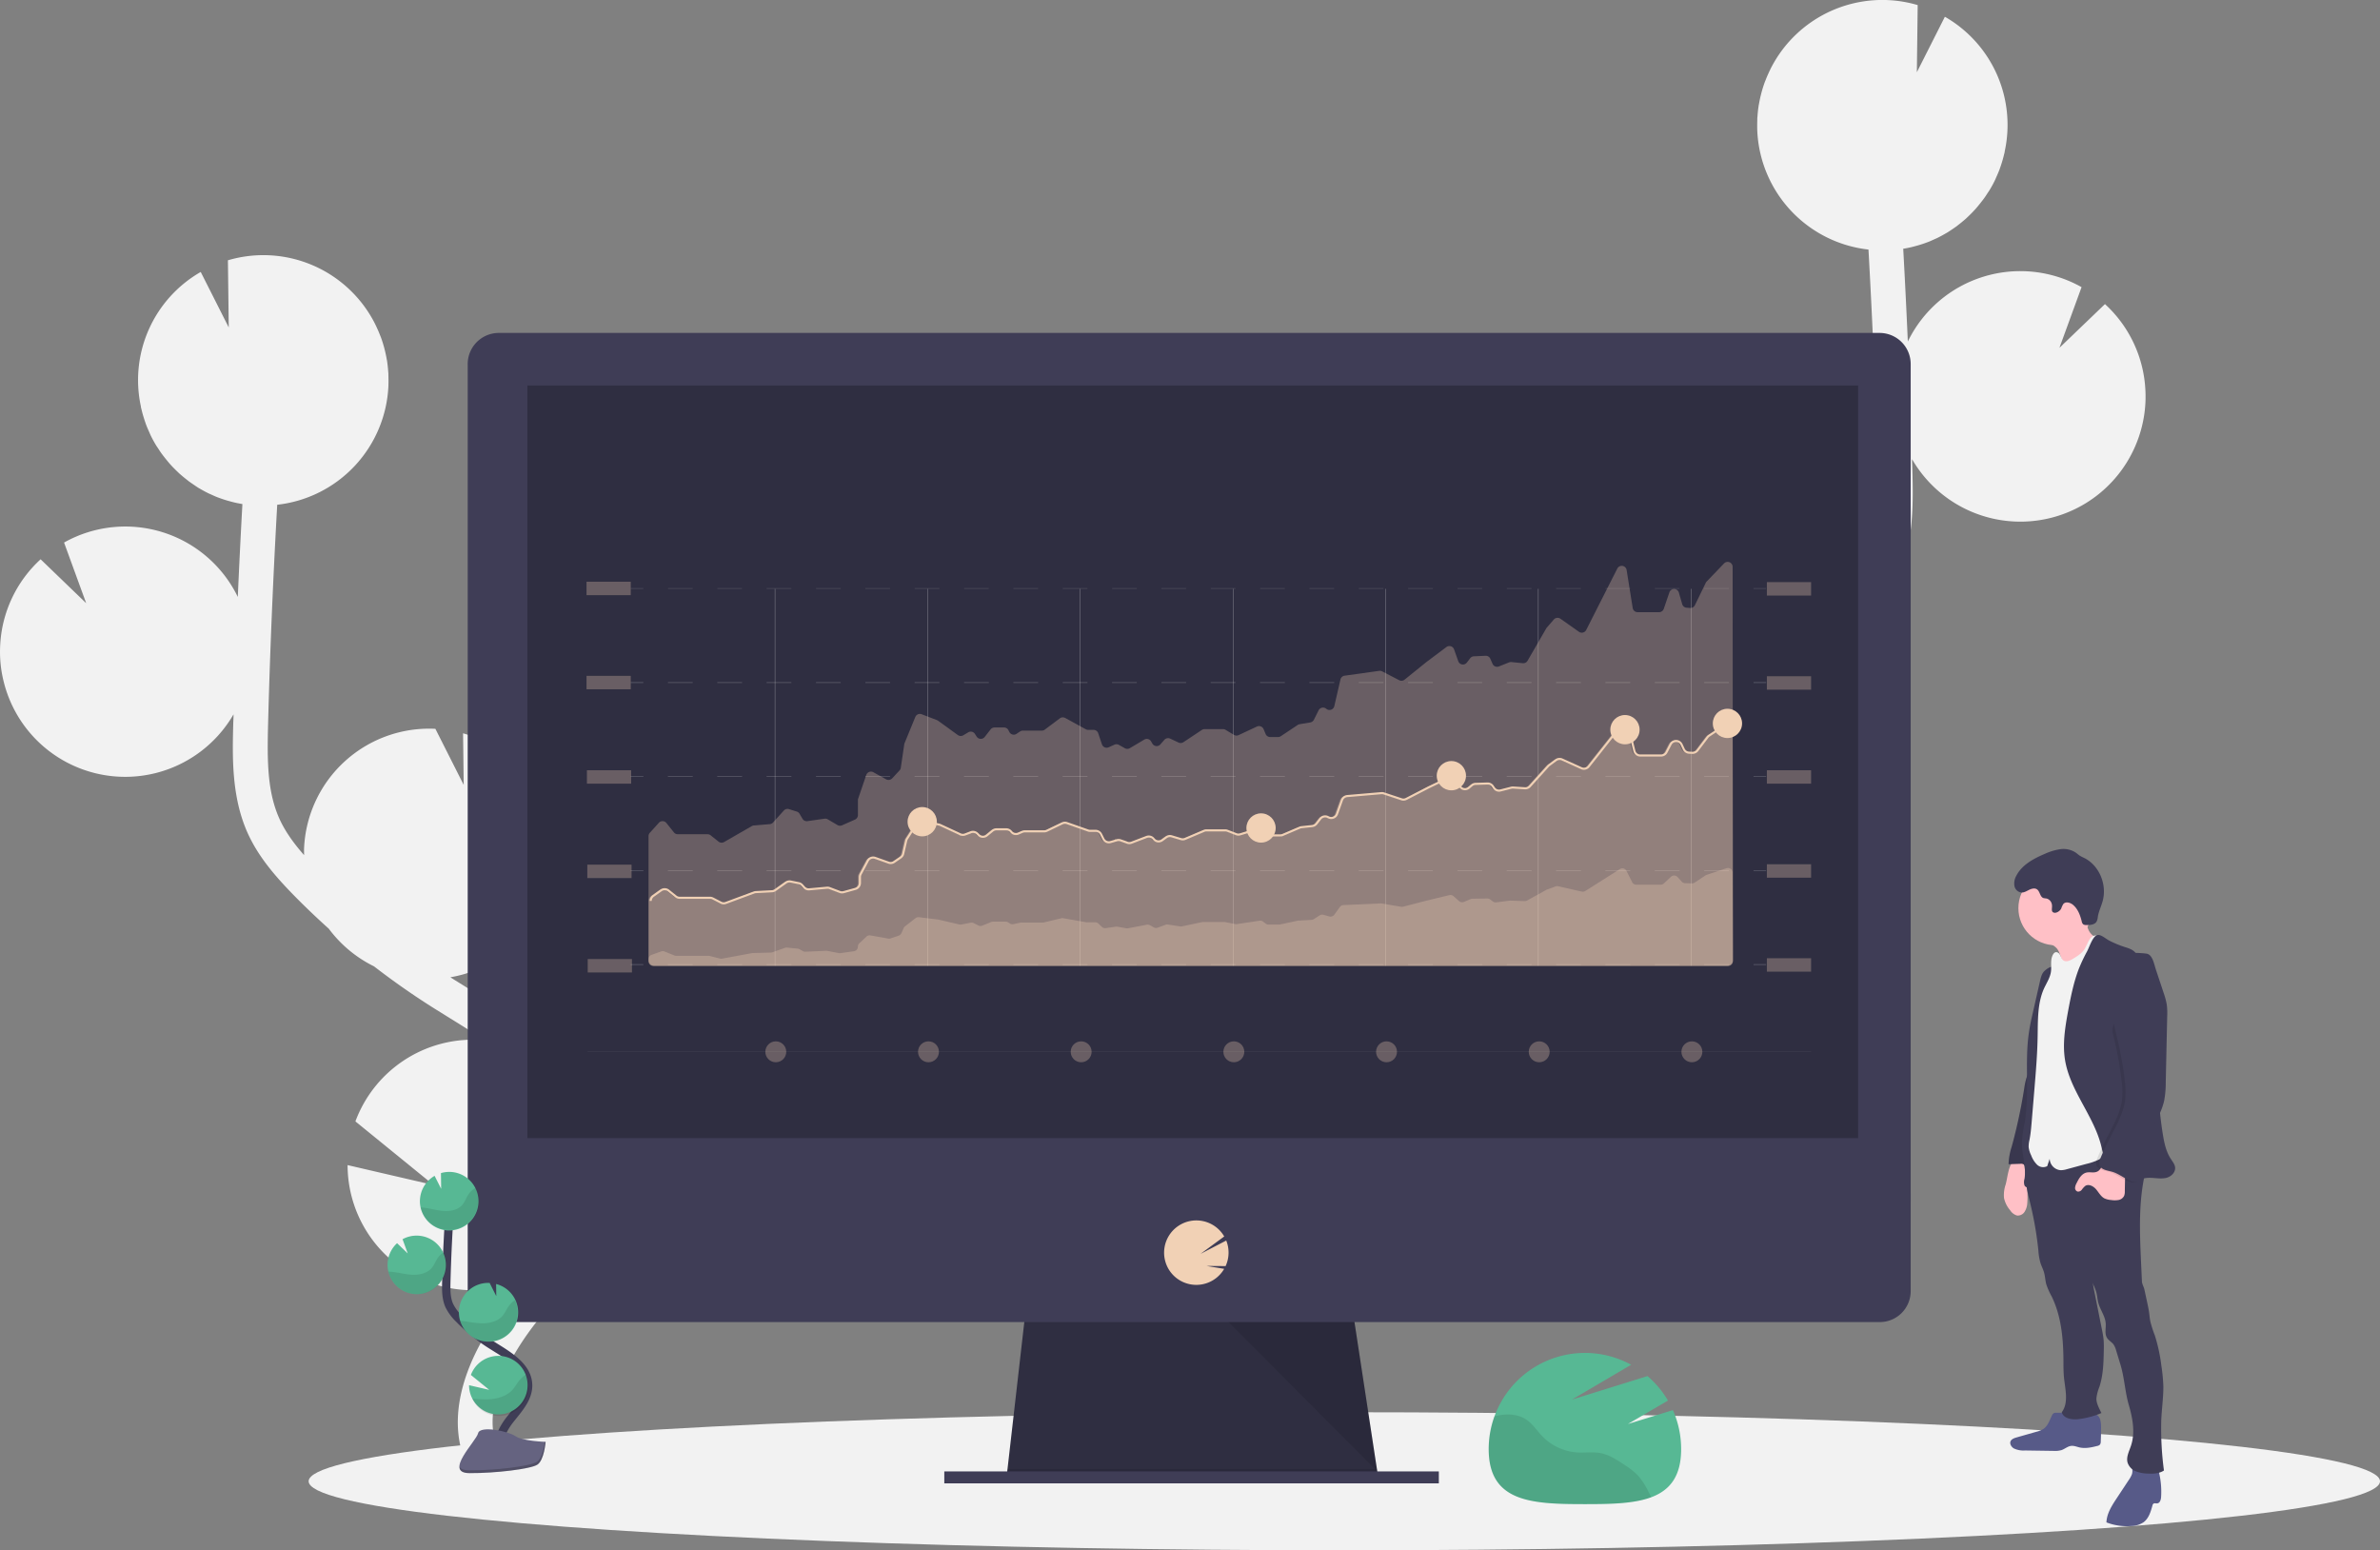 <svg id="e4110a9f-f3dd-43c7-a69f-77d1c85ae255" data-name="Layer 1" xmlns="http://www.w3.org/2000/svg" width="1137.93" height="741.16" viewBox="0 0 1137.93 741.16"><rect x="0" y="0" width="1137.93" height="741.16" fill="#808080" stroke="none"/><title>financial data</title><path d="M254.46,551.69l-6.29-3.91c-.6-.37-1.19-.77-1.79-1.15A59.86,59.86,0,0,0,252.43,430l.31,24.67-13.55-26.83H239a59.85,59.85,0,0,0-62.58,57c-.06,1.14,0,2.27,0,3.4-4.71-5.38-9-11.15-11.83-17.47-5.73-12.79-5.84-27.29-5.39-44.9.9-34.91,2.41-70.08,4.37-105.14a59.85,59.85,0,0,0,53.16-56.64c.08-1.83.05-3.64,0-5.43,0-.45,0-.9-.07-1.34-.12-1.74-.28-3.46-.55-5.16,0-.28-.1-.55-.15-.82-.24-1.44-.54-2.86-.88-4.27-.13-.52-.26-1-.4-1.57-.42-1.52-.88-3-1.42-4.51-.18-.49-.39-1-.58-1.46-.42-1.09-.88-2.17-1.37-3.23-.26-.56-.51-1.12-.78-1.67-.08-.14-.13-.29-.21-.43h0A59.8,59.8,0,0,0,140,203.86l.4,32.1L127,209.44A59.57,59.57,0,0,0,98.45,274h-.06c.09.43.22.83.32,1.26.19.79.39,1.57.61,2.35.28,1,.6,2,.93,3,.25.73.49,1.47.77,2.2.41,1.06.87,2.09,1.33,3.12.27.6.51,1.22.8,1.81q1.14,2.33,2.48,4.53c.31.52.66,1,1,1.51.64,1,1.28,2,2,2.93.43.59.89,1.15,1.34,1.73.66.83,1.33,1.65,2,2.44.49.57,1,1.11,1.51,1.66.74.77,1.49,1.52,2.27,2.26.51.49,1,1,1.57,1.46.88.78,1.8,1.53,2.73,2.26.47.36.93.75,1.41,1.11,1.42,1,2.88,2,4.39,3,.28.18.59.32.87.49,1.27.74,2.55,1.44,3.87,2.09.57.28,1.15.52,1.73.78,1.08.49,2.17,1,3.29,1.38.65.25,1.31.48,2,.71,1.1.37,2.22.71,3.35,1,.66.18,1.33.37,2,.53,1.22.29,2.47.53,3.73.75l.24.05q-1.23,22.18-2.2,44.39a59.81,59.81,0,0,0-83.07-26l10.58,29L50.45,346.8a59.66,59.66,0,0,0-19.34,41.33,58.43,58.43,0,0,0,1.52,16.49,59.84,59.84,0,0,0,110.06,16.31c0,1.5-.1,3-.14,4.51-.4,15.54-.9,34.88,6.85,52.15,5.25,11.7,13.69,21.2,22,29.72,5.43,5.55,11.06,10.91,16.83,16.1a59.89,59.89,0,0,0,21.62,18c9.48,7.31,19.3,14.18,29.45,20.52l6.34,3.94c5.7,3.53,11.54,7.16,17.26,10.93-1-.1-2-.21-3-.26a59.89,59.89,0,0,0-58.94,39l37.4,30.43-41.14-9.54a59.89,59.89,0,0,0,85.82,53.91q-1.38,1.74-2.78,3.46-2.76,3.43-5.45,6.82c-24.34,30.82-31.11,60.09-19.06,82.4l14.66-7.92c-11.73-21.71,5.91-49.51,17.47-64.15q2.64-3.35,5.36-6.7C308.81,684.88,326.43,663,326,636.12,325.35,595.63,286,571.27,254.46,551.69Z" transform="translate(-31.03 -79.42)" fill="#f2f2f2"/><path d="M833.47,429.69l6.29-3.91c.6-.37,1.19-.77,1.79-1.15a59.86,59.86,0,0,1-6-116.63l-.31,24.67,13.55-26.83h.17a59.85,59.85,0,0,1,62.58,57c.06,1.14,0,2.27,0,3.4,4.71-5.38,9-11.15,11.83-17.47,5.73-12.79,5.84-27.29,5.39-44.9-.9-34.91-2.41-70.08-4.37-105.14a59.85,59.85,0,0,1-53.16-56.64c-.08-1.83-.05-3.64,0-5.43,0-.45,0-.9.07-1.34.12-1.74.28-3.46.55-5.16,0-.28.1-.55.15-.82.24-1.44.54-2.86.88-4.27.13-.52.26-1,.4-1.57.42-1.52.88-3,1.42-4.51.18-.49.39-1,.58-1.46.42-1.09.88-2.17,1.37-3.23.26-.56.51-1.12.79-1.67.07-.14.12-.29.2-.43h0a59.8,59.8,0,0,1,70.28-30.35l-.4,32.1,13.4-26.52A59.57,59.57,0,0,1,989.48,152h.06c-.09.43-.22.83-.32,1.26-.19.79-.39,1.57-.61,2.35-.28,1-.6,2-.93,3-.25.73-.49,1.47-.77,2.2-.41,1.06-.87,2.09-1.33,3.12-.27.6-.51,1.22-.8,1.81q-1.14,2.33-2.48,4.53c-.31.52-.66,1-1,1.51-.64,1-1.28,2-2,2.93-.43.59-.89,1.15-1.34,1.73-.66.83-1.33,1.65-2,2.44-.49.57-1,1.11-1.51,1.66-.73.77-1.49,1.52-2.27,2.26-.51.49-1,1-1.57,1.46-.88.78-1.8,1.53-2.73,2.26-.47.36-.93.75-1.41,1.11-1.42,1-2.88,2-4.39,2.95-.28.18-.59.32-.87.49-1.27.74-2.55,1.44-3.87,2.09-.57.28-1.15.52-1.73.78-1.08.49-2.17,1-3.29,1.38-.65.25-1.31.48-2,.71-1.1.37-2.22.71-3.35,1-.66.18-1.33.37-2,.53-1.22.29-2.47.53-3.73.75l-.24,0q1.23,22.19,2.2,44.39a59.81,59.81,0,0,1,83.07-26l-10.58,29,21.77-20.9a59.66,59.66,0,0,1,19.34,41.33,58.43,58.43,0,0,1-1.52,16.49,59.84,59.84,0,0,1-110.06,16.31c0,1.5.11,3,.14,4.51.4,15.54.9,34.88-6.85,52.15-5.25,11.7-13.69,21.2-22,29.72-5.43,5.55-11.06,10.91-16.83,16.1a59.89,59.89,0,0,1-21.62,18c-9.48,7.31-19.3,14.18-29.45,20.52l-6.34,3.94c-5.7,3.53-11.54,7.16-17.26,10.93,1-.1,2-.21,3-.26a59.89,59.89,0,0,1,58.94,39l-37.4,30.43,41.14-9.54a59.89,59.89,0,0,1-85.82,53.91q1.38,1.74,2.78,3.46,2.76,3.43,5.45,6.82c24.34,30.82,31.11,60.09,19.06,82.4l-14.66-7.92c11.73-21.71-5.91-49.51-17.47-64.15q-2.64-3.35-5.36-6.7c-15.55-19.32-33.17-41.22-32.74-68.08C762.58,473.63,801.89,449.27,833.47,429.69Z" transform="translate(-31.03 -79.42)" fill="#f2f2f2"/><ellipse cx="642.75" cy="708.16" rx="495.18" ry="33" fill="#f2f2f2"/><polygon points="659.38 709.16 481.19 706.88 481.71 702.31 490.33 626.92 646.82 626.92 658.33 702.31 659.21 708.02 659.38 709.16" fill="#2f2e41"/><polygon points="659.21 708.02 570.28 708.02 481.19 706.88 481.71 702.31 658.33 702.31 659.21 708.02" opacity="0.1"/><rect x="451.49" y="703.45" width="236.45" height="5.71" fill="#3f3d56"/><path d="M944.57,253.53a14.87,14.87,0,0,0-14.8-14.94H269.45a14.87,14.87,0,0,0-14.8,14.94V653.79H944.57Z" transform="translate(-31.03 -79.42)" fill="#3f3d56"/><path d="M254.65,649.8v46.88a14.8,14.8,0,0,0,14.8,14.8H929.77a14.8,14.8,0,0,0,14.8-14.8V649.8Z" transform="translate(-31.03 -79.42)" fill="#3f3d56"/><rect x="252.17" y="184.3" width="636.23" height="359.81" fill="#2f2e41"/><path d="M603,693.69a15.4,15.4,0,0,0,12.13-5.89h0a15.28,15.28,0,0,0,1.2-1.77l-8.46-1.39,9.15.07a15.5,15.5,0,0,0,.3-12.22l-12.28,6.37,11.32-8.32a15.42,15.42,0,1,0-25.47,17.26h0A15.4,15.4,0,0,0,603,693.69Z" transform="translate(-31.03 -79.42)" fill="#f1d1b5"/><polygon points="587.42 632.06 658.51 703.45 647.6 632.06 587.42 632.06" opacity="0.1"/><path d="M809.38,760.2,828.53,749a46.37,46.37,0,0,0-9.79-11.71l-36.11,11.23,28.29-16.64a46,46,0,0,0-68.1,40.35c0,25.41,20.6,26.29,46,26.29s46-.88,46-26.29a45.9,45.9,0,0,0-3.94-18.66Z" transform="translate(-31.03 -79.42)" fill="#57b894"/><path d="M814.26,784.9a36.2,36.2,0,0,0-6.79-5.33c-3.47-2.31-7.07-4.66-11.17-5.45-3.59-.69-7.31-.11-11-.31a25.65,25.65,0,0,1-16.81-7.71c-2.62-2.7-4.67-6-7.82-8.09-3.39-2.22-7.69-2.7-11.7-2.15a31.41,31.41,0,0,0-3.47.72,45.8,45.8,0,0,0-2.72,15.6c0,25.41,20.6,26.29,46,26.29,12.33,0,23.53-.21,31.79-3.33l-1.38-2.58A36.08,36.08,0,0,0,814.26,784.9Z" transform="translate(-31.03 -79.42)" opacity="0.1"/><rect x="280.43" y="323.11" width="21.15" height="6.42" fill="#f1d1b5" opacity="0.3"/><rect x="844.78" y="323.3" width="21.15" height="6.42" fill="#f1d1b5" opacity="0.3"/><rect x="280.62" y="368.24" width="21.15" height="6.42" fill="#f1d1b5" opacity="0.3"/><rect x="280.81" y="413.37" width="21.15" height="6.42" fill="#f1d1b5" opacity="0.3"/><rect x="281" y="458.49" width="21.15" height="6.42" fill="#f1d1b5" opacity="0.3"/><g opacity="0.2"><rect x="301.58" y="326.2" width="6" height="0.25" fill="#f2f2f2"/><path d="M857.64,405.87H845.85v-.25h11.79Zm-23.59,0H822.26v-.25h11.79Zm-23.59,0h-11.8v-.25h11.8Zm-23.59,0h-11.8v-.25h11.8Zm-23.59,0h-11.8v-.25h11.8Zm-23.6,0H727.89v-.25h11.79Zm-23.59,0h-11.8v-.25h11.8Zm-23.59,0H680.7v-.25h11.8Zm-23.59,0h-11.8v-.25h11.8Zm-23.6,0H633.52v-.25h11.79Zm-23.59,0h-11.8v-.25h11.8Zm-23.59,0h-11.8v-.25h11.8Zm-23.59,0h-11.8v-.25h11.8Zm-23.6,0H539.15v-.25h11.79Zm-23.59,0H515.56v-.25h11.79Zm-23.59,0H492v-.25h11.8Zm-23.59,0h-11.8v-.25h11.8Zm-23.6,0H444.78v-.25h11.79Zm-23.59,0H421.19v-.25H433Zm-23.59,0h-11.8v-.25h11.8Zm-23.59,0H374v-.25h11.8Zm-23.6,0H350.41v-.25H362.2Z" transform="translate(-31.03 -79.42)" fill="#f2f2f2"/><rect x="838.41" y="326.2" width="6" height="0.25" fill="#f2f2f2"/><rect x="301.58" y="326.2" width="6" height="0.25" fill="#f2f2f2"/><path d="M857.64,405.87H845.85v-.25h11.79Zm-23.59,0H822.26v-.25h11.79Zm-23.59,0h-11.8v-.25h11.8Zm-23.59,0h-11.8v-.25h11.8Zm-23.59,0h-11.8v-.25h11.8Zm-23.6,0H727.89v-.25h11.79Zm-23.59,0h-11.8v-.25h11.8Zm-23.59,0H680.7v-.25h11.8Zm-23.59,0h-11.8v-.25h11.8Zm-23.6,0H633.52v-.25h11.79Zm-23.59,0h-11.8v-.25h11.8Zm-23.59,0h-11.8v-.25h11.8Zm-23.59,0h-11.8v-.25h11.8Zm-23.6,0H539.15v-.25h11.79Zm-23.59,0H515.56v-.25h11.79Zm-23.59,0H492v-.25h11.8Zm-23.59,0h-11.8v-.25h11.8Zm-23.6,0H444.78v-.25h11.79Zm-23.59,0H421.19v-.25H433Zm-23.59,0h-11.8v-.25h11.8Zm-23.59,0H374v-.25h11.8Zm-23.6,0H350.41v-.25H362.2Z" transform="translate(-31.03 -79.42)" fill="#f2f2f2"/><rect x="838.41" y="326.2" width="6" height="0.25" fill="#f2f2f2"/></g><rect x="280.43" y="278.11" width="21.15" height="6.42" fill="#f1d1b5" opacity="0.3"/><rect x="844.78" y="278.3" width="21.15" height="6.42" fill="#f1d1b5" opacity="0.3"/><g opacity="0.2"><rect x="301.58" y="281.2" width="6" height="0.25" fill="#f2f2f2"/><path d="M857.64,360.87H845.85v-.25h11.79Zm-23.59,0H822.26v-.25h11.79Zm-23.59,0h-11.8v-.25h11.8Zm-23.59,0h-11.8v-.25h11.8Zm-23.59,0h-11.8v-.25h11.8Zm-23.6,0H727.89v-.25h11.79Zm-23.59,0h-11.8v-.25h11.8Zm-23.59,0H680.7v-.25h11.8Zm-23.59,0h-11.8v-.25h11.8Zm-23.6,0H633.52v-.25h11.79Zm-23.59,0h-11.8v-.25h11.8Zm-23.59,0h-11.8v-.25h11.8Zm-23.59,0h-11.8v-.25h11.8Zm-23.6,0H539.15v-.25h11.79Zm-23.59,0H515.56v-.25h11.79Zm-23.59,0H492v-.25h11.8Zm-23.59,0h-11.8v-.25h11.8Zm-23.6,0H444.78v-.25h11.79Zm-23.59,0H421.19v-.25H433Zm-23.59,0h-11.8v-.25h11.8Zm-23.59,0H374v-.25h11.8Zm-23.6,0H350.41v-.25H362.2Z" transform="translate(-31.03 -79.42)" fill="#f2f2f2"/><rect x="838.41" y="281.2" width="6" height="0.25" fill="#f2f2f2"/></g><rect x="844.78" y="368.24" width="21.15" height="6.42" fill="#f1d1b5" opacity="0.3"/><g opacity="0.2"><rect x="301.58" y="371.14" width="6" height="0.25" fill="#f2f2f2"/><path d="M857.64,450.8H845.85v-.25h11.79Zm-23.59,0H822.26v-.25h11.79Zm-23.59,0h-11.8v-.25h11.8Zm-23.59,0h-11.8v-.25h11.8Zm-23.59,0h-11.8v-.25h11.8Zm-23.6,0H727.89v-.25h11.79Zm-23.59,0h-11.8v-.25h11.8Zm-23.59,0H680.7v-.25h11.8Zm-23.59,0h-11.8v-.25h11.8Zm-23.6,0H633.52v-.25h11.79Zm-23.59,0h-11.8v-.25h11.8Zm-23.59,0h-11.8v-.25h11.8Zm-23.59,0h-11.8v-.25h11.8Zm-23.6,0H539.15v-.25h11.79Zm-23.59,0H515.56v-.25h11.79Zm-23.59,0H492v-.25h11.8Zm-23.59,0h-11.8v-.25h11.8Zm-23.6,0H444.78v-.25h11.79Zm-23.59,0H421.19v-.25H433Zm-23.59,0h-11.8v-.25h11.8Zm-23.59,0H374v-.25h11.8Zm-23.6,0H350.41v-.25H362.2Z" transform="translate(-31.03 -79.42)" fill="#f2f2f2"/><rect x="838.41" y="371.14" width="6" height="0.25" fill="#f2f2f2"/><rect x="301.58" y="371.14" width="6" height="0.25" fill="#f2f2f2"/><path d="M857.64,450.8H845.85v-.25h11.79Zm-23.59,0H822.26v-.25h11.79Zm-23.59,0h-11.8v-.25h11.8Zm-23.59,0h-11.8v-.25h11.8Zm-23.59,0h-11.8v-.25h11.8Zm-23.6,0H727.89v-.25h11.79Zm-23.59,0h-11.8v-.25h11.8Zm-23.59,0H680.7v-.25h11.8Zm-23.59,0h-11.8v-.25h11.8Zm-23.6,0H633.52v-.25h11.79Zm-23.59,0h-11.8v-.25h11.8Zm-23.59,0h-11.8v-.25h11.8Zm-23.59,0h-11.8v-.25h11.8Zm-23.6,0H539.15v-.25h11.79Zm-23.59,0H515.56v-.25h11.79Zm-23.59,0H492v-.25h11.8Zm-23.59,0h-11.8v-.25h11.8Zm-23.6,0H444.78v-.25h11.79Zm-23.59,0H421.19v-.25H433Zm-23.59,0h-11.8v-.25h11.8Zm-23.59,0H374v-.25h11.8Zm-23.6,0H350.41v-.25H362.2Z" transform="translate(-31.03 -79.42)" fill="#f2f2f2"/><rect x="838.41" y="371.14" width="6" height="0.25" fill="#f2f2f2"/></g><rect x="844.78" y="413.18" width="21.15" height="6.42" fill="#f1d1b5" opacity="0.3"/><g opacity="0.2"><rect x="301.58" y="416.07" width="6" height="0.25" fill="#f2f2f2"/><path d="M857.64,495.74H845.85v-.25h11.79Zm-23.59,0H822.26v-.25h11.79Zm-23.59,0h-11.8v-.25h11.8Zm-23.59,0h-11.8v-.25h11.8Zm-23.59,0h-11.8v-.25h11.8Zm-23.6,0H727.89v-.25h11.79Zm-23.59,0h-11.8v-.25h11.8Zm-23.59,0H680.7v-.25h11.8Zm-23.59,0h-11.8v-.25h11.8Zm-23.6,0H633.52v-.25h11.79Zm-23.59,0h-11.8v-.25h11.8Zm-23.59,0h-11.8v-.25h11.8Zm-23.59,0h-11.8v-.25h11.8Zm-23.6,0H539.15v-.25h11.79Zm-23.59,0H515.56v-.25h11.79Zm-23.59,0H492v-.25h11.8Zm-23.59,0h-11.8v-.25h11.8Zm-23.6,0H444.78v-.25h11.79Zm-23.59,0H421.19v-.25H433Zm-23.59,0h-11.8v-.25h11.8Zm-23.59,0H374v-.25h11.8Zm-23.6,0H350.41v-.25H362.2Z" transform="translate(-31.03 -79.42)" fill="#f2f2f2"/><rect x="838.41" y="416.07" width="6" height="0.25" fill="#f2f2f2"/><rect x="301.58" y="416.07" width="6" height="0.25" fill="#f2f2f2"/><path d="M857.64,495.74H845.85v-.25h11.79Zm-23.59,0H822.26v-.25h11.79Zm-23.59,0h-11.8v-.25h11.8Zm-23.59,0h-11.8v-.25h11.8Zm-23.59,0h-11.8v-.25h11.8Zm-23.6,0H727.89v-.25h11.79Zm-23.59,0h-11.8v-.25h11.8Zm-23.59,0H680.7v-.25h11.8Zm-23.59,0h-11.8v-.25h11.8Zm-23.6,0H633.52v-.25h11.79Zm-23.59,0h-11.8v-.25h11.8Zm-23.59,0h-11.8v-.25h11.8Zm-23.59,0h-11.8v-.25h11.8Zm-23.6,0H539.15v-.25h11.79Zm-23.59,0H515.56v-.25h11.79Zm-23.59,0H492v-.25h11.8Zm-23.59,0h-11.8v-.25h11.8Zm-23.6,0H444.78v-.25h11.79Zm-23.59,0H421.19v-.25H433Zm-23.59,0h-11.8v-.25h11.8Zm-23.59,0H374v-.25h11.8Zm-23.6,0H350.41v-.25H362.2Z" transform="translate(-31.03 -79.42)" fill="#f2f2f2"/><rect x="838.41" y="416.07" width="6" height="0.25" fill="#f2f2f2"/></g><rect x="844.78" y="458.11" width="21.15" height="6.42" fill="#f1d1b5" opacity="0.3"/><g opacity="0.2"><rect x="301.58" y="461.01" width="6" height="0.25" fill="#f2f2f2"/><path d="M857.64,540.68H845.85v-.25h11.79Zm-23.59,0H822.26v-.25h11.79Zm-23.59,0h-11.8v-.25h11.8Zm-23.59,0h-11.8v-.25h11.8Zm-23.59,0h-11.8v-.25h11.8Zm-23.6,0H727.89v-.25h11.79Zm-23.59,0h-11.8v-.25h11.8Zm-23.59,0H680.7v-.25h11.8Zm-23.59,0h-11.8v-.25h11.8Zm-23.6,0H633.52v-.25h11.79Zm-23.59,0h-11.8v-.25h11.8Zm-23.59,0h-11.8v-.25h11.8Zm-23.59,0h-11.8v-.25h11.8Zm-23.6,0H539.15v-.25h11.79Zm-23.59,0H515.56v-.25h11.79Zm-23.59,0H492v-.25h11.8Zm-23.59,0h-11.8v-.25h11.8Zm-23.6,0H444.78v-.25h11.79Zm-23.59,0H421.19v-.25H433Zm-23.59,0h-11.8v-.25h11.8Zm-23.59,0H374v-.25h11.8Zm-23.6,0H350.41v-.25H362.2Z" transform="translate(-31.03 -79.42)" fill="#f2f2f2"/><rect x="838.41" y="461.01" width="6" height="0.25" fill="#f2f2f2"/><rect x="301.58" y="461.01" width="6" height="0.25" fill="#f2f2f2"/><path d="M857.64,540.68H845.85v-.25h11.79Zm-23.59,0H822.26v-.25h11.79Zm-23.59,0h-11.8v-.25h11.8Zm-23.59,0h-11.8v-.25h11.8Zm-23.59,0h-11.8v-.25h11.8Zm-23.6,0H727.89v-.25h11.79Zm-23.59,0h-11.8v-.25h11.8Zm-23.59,0H680.7v-.25h11.8Zm-23.59,0h-11.8v-.25h11.8Zm-23.6,0H633.52v-.25h11.79Zm-23.59,0h-11.8v-.25h11.8Zm-23.59,0h-11.8v-.25h11.8Zm-23.59,0h-11.8v-.25h11.8Zm-23.6,0H539.15v-.25h11.79Zm-23.59,0H515.56v-.25h11.79Zm-23.59,0H492v-.25h11.8Zm-23.59,0h-11.8v-.25h11.8Zm-23.6,0H444.78v-.25h11.79Zm-23.59,0H421.19v-.25H433Zm-23.59,0h-11.8v-.25h11.8Zm-23.59,0H374v-.25h11.8Zm-23.6,0H350.41v-.25H362.2Z" transform="translate(-31.03 -79.42)" fill="#f2f2f2"/><rect x="838.41" y="461.01" width="6" height="0.25" fill="#f2f2f2"/></g><line x1="370.53" y1="281.51" x2="370.53" y2="461.7" fill="none" stroke="#f2f2f2" stroke-miterlimit="10" stroke-width="0.1"/><line x1="443.53" y1="281.51" x2="443.53" y2="461.7" fill="none" stroke="#f2f2f2" stroke-miterlimit="10" stroke-width="0.1"/><line x1="516.53" y1="281.51" x2="516.53" y2="461.7" fill="none" stroke="#f2f2f2" stroke-miterlimit="10" stroke-width="0.1"/><line x1="589.53" y1="281.51" x2="589.53" y2="461.7" fill="none" stroke="#f2f2f2" stroke-miterlimit="10" stroke-width="0.1"/><line x1="662.53" y1="281.51" x2="662.53" y2="461.7" fill="none" stroke="#f2f2f2" stroke-miterlimit="10" stroke-width="0.1"/><line x1="735.53" y1="281.51" x2="735.53" y2="461.7" fill="none" stroke="#f2f2f2" stroke-miterlimit="10" stroke-width="0.1"/><line x1="808.53" y1="281.51" x2="808.53" y2="461.7" fill="none" stroke="#f2f2f2" stroke-miterlimit="10" stroke-width="0.1"/><path d="M855.35,348.77l-8.35,8.7a2.55,2.55,0,0,0-.42.61l-5.18,10.67a2.36,2.36,0,0,1-2.31,1.33l-1.66-.13a2.36,2.36,0,0,1-2.1-1.7l-1.6-5.54a2.37,2.37,0,0,0-4.52-.11l-2.69,7.88a2.37,2.37,0,0,1-2.25,1.61H814a2.38,2.38,0,0,1-2.34-2l-2.9-18.15a2.37,2.37,0,0,0-4.46-.7l-14.87,29.35a2.37,2.37,0,0,1-3.48.87l-8.84-6.24a2.39,2.39,0,0,0-3.17.38l-3.35,3.87a2.26,2.26,0,0,0-.26.37l-8.94,15.47a2.35,2.35,0,0,1-2.29,1.17l-5.45-.54a2.39,2.39,0,0,0-1.12.16l-4.88,1.95a2.37,2.37,0,0,1-3-1.25l-1.07-2.45a2.38,2.38,0,0,0-2.28-1.42l-5.58.26a2.34,2.34,0,0,0-1.77.93l-1.58,2.06a2.37,2.37,0,0,1-4.12-.66l-2-5.65a2.37,2.37,0,0,0-3.66-1.11l-9.5,7.12-10.5,8.47a2.38,2.38,0,0,1-2.58.26l-8.15-4.23a2.39,2.39,0,0,0-1.42-.24l-16.51,2.31a2.38,2.38,0,0,0-2,1.82L669,417a2.37,2.37,0,0,1-3.85,1.27h0a2.38,2.38,0,0,0-3.67.74l-2.25,4.51a2.4,2.4,0,0,1-1.73,1.28l-5.11.85a2.38,2.38,0,0,0-.92.37l-8.05,5.36a2.35,2.35,0,0,1-1.31.4h-3.77a2.37,2.37,0,0,1-2.18-1.43l-1-2.39a2.37,2.37,0,0,0-3.18-1.19l-8.74,4.09a2.38,2.38,0,0,1-2.23-.11l-4-2.41a2.39,2.39,0,0,0-1.22-.34h-8.83a2.37,2.37,0,0,0-1.31.4l-8.81,5.85a2.37,2.37,0,0,1-2.32.17l-4-1.89a2.37,2.37,0,0,0-2.79.59l-1.9,2.17a2.36,2.36,0,0,1-3.85-.4l-.57-1a2.37,2.37,0,0,0-3.28-.88l-6.93,4.11a2.37,2.37,0,0,1-2.36,0l-2.86-1.59a2.35,2.35,0,0,0-2.13-.09l-2.72,1.24a2.39,2.39,0,0,1-3.25-1.44L556.12,430a2.35,2.35,0,0,0-2.26-1.65H551.3a2.32,2.32,0,0,1-1.15-.3l-9.83-5.39a2.38,2.38,0,0,0-2.56.19l-7.21,5.4a2.35,2.35,0,0,1-1.42.47h-9.07a2.35,2.35,0,0,0-1.31.4l-1.7,1.13a2.37,2.37,0,0,1-3.44-.91l-.41-.81a2.36,2.36,0,0,0-2.12-1.32h-4.55a2.37,2.37,0,0,0-1.87.92l-2.82,3.61a2.37,2.37,0,0,1-3.87-.19l-.8-1.25a2.36,2.36,0,0,0-3.22-.76l-2.34,1.4a2.38,2.38,0,0,1-2.61-.11L479.57,424a2.86,2.86,0,0,0-.54-.3l-7.37-2.83a2.37,2.37,0,0,0-3,1.32l-5.13,12.5a2.14,2.14,0,0,0-.15.55l-1.66,11.26a2.38,2.38,0,0,1-.62,1.27l-3.51,3.77a2.39,2.39,0,0,1-2.89.45l-6.09-3.38a2.37,2.37,0,0,0-3.4,1.3l-3.86,11.29a2.27,2.27,0,0,0-.13.77v7.12a2.37,2.37,0,0,1-1.43,2.17L433.6,474a2.37,2.37,0,0,1-2.15-.14l-4.66-2.74a2.37,2.37,0,0,0-1.54-.3l-8.17,1.17a2.36,2.36,0,0,1-2.38-1.16l-1.38-2.36a2.35,2.35,0,0,0-1.34-1.06l-3.71-1.16a2.36,2.36,0,0,0-2.47.67l-5.15,5.72a2.4,2.4,0,0,1-1.57.78l-7.6.64a2.24,2.24,0,0,0-1,.3l-13.25,7.62a2.38,2.38,0,0,1-2.66-.21l-3.76-3a2.4,2.4,0,0,0-1.48-.52H355.09a2.35,2.35,0,0,1-1.85-.89l-3.59-4.48a2.37,2.37,0,0,0-3.61-.1l-4.32,4.8a2.37,2.37,0,0,0-.61,1.58v59.64a2.37,2.37,0,0,0,2.37,2.37H857.21a2.37,2.37,0,0,0,2.37-2.38l-.14-188.33A2.38,2.38,0,0,0,855.35,348.77Z" transform="translate(-31.03 -79.42)" fill="#f1d1b5" opacity="0.3"/><path d="M854.89,426l-7.74,5.16a3,3,0,0,0-.71.67l-4.81,6.35a3,3,0,0,1-2.48,1.16l-1.57-.08a2.94,2.94,0,0,1-2.53-1.72l-1-2.13a2.92,2.92,0,0,0-5.25-.17l-2,3.83a2.92,2.92,0,0,1-2.59,1.55h-9.92a2.91,2.91,0,0,1-2.84-2.22l-2.38-9.53a2.93,2.93,0,0,0-5.14-1.11l-14.3,18.08a2.91,2.91,0,0,1-3.5.85l-9.19-4.15a2.93,2.93,0,0,0-3,.31l-3.29,2.43a2.72,2.72,0,0,0-.43.4l-8.68,9.61a2.93,2.93,0,0,1-2.36,1l-5.67-.36a3.16,3.16,0,0,0-.92.08l-5.11,1.31a2.92,2.92,0,0,1-3.15-1.18l-.58-.86a2.93,2.93,0,0,0-2.5-1.27l-5.7.17a2.82,2.82,0,0,0-1.79.68l-1.4,1.17a2.93,2.93,0,0,1-4.45-.83l-1.48-2.68a2.93,2.93,0,0,0-3.83-1.23l-9.59,4.61-10.61,5.48a2.91,2.91,0,0,1-2.26.17l-8.45-2.8a3,3,0,0,0-1.18-.14L674.15,460a3,3,0,0,0-2.5,1.93l-2.37,6.62a2.93,2.93,0,0,1-4.16,1.58l-.1-.05a2.91,2.91,0,0,0-3.71.76l-1.86,2.38a3,3,0,0,1-2,1.11l-5.12.55a3,3,0,0,0-.84.21l-8.11,3.47a3.06,3.06,0,0,1-1.15.23h-3.9a2.93,2.93,0,0,1-2.42-1.28l-.56-.82a2.93,2.93,0,0,0-3.26-1.15L623,478.29a2.94,2.94,0,0,1-1.9-.07l-4.22-1.62a2.88,2.88,0,0,0-1-.2h-9.06a2.81,2.81,0,0,0-1.14.24l-9,3.82a2.9,2.9,0,0,1-2,.11l-4.45-1.33a2.94,2.94,0,0,0-2.57.44l-1.95,1.43a2.93,2.93,0,0,1-3.93-.43l-.29-.33a2.93,2.93,0,0,0-3.24-.81L571,482.31a2.92,2.92,0,0,1-2,0l-3.18-1.14a3,3,0,0,0-1.8-.05l-3,.87a2.93,2.93,0,0,1-3.43-1.5l-1.12-2.25a2.94,2.94,0,0,0-2.62-1.62h-2.6a2.9,2.9,0,0,1-1-.16l-10.09-3.54a2.9,2.9,0,0,0-2.24.12l-7.37,3.54a3,3,0,0,1-1.27.29h-9.31a3.06,3.06,0,0,0-1.15.23l-1.9.82a2.94,2.94,0,0,1-3.46-.89h0a2.92,2.92,0,0,0-2.31-1.13h-4.7a2.94,2.94,0,0,0-1.86.66l-2.73,2.24a2.91,2.91,0,0,1-3.93-.2l-.62-.62a2.93,2.93,0,0,0-3.13-.67l-2.72,1.05a3,3,0,0,1-2.29-.08l-9.57-4.44a2.37,2.37,0,0,0-.53-.18l-7.51-1.85a2.91,2.91,0,0,0-3.16,1.26l-4.72,7.36a3,3,0,0,0-.39.92l-1.43,6.25a3,3,0,0,1-1.2,1.76l-3.12,2.14a2.9,2.9,0,0,1-2.63.34l-6.42-2.28A2.93,2.93,0,0,0,444.9,491l-3.38,6.32a3,3,0,0,0-.34,1.38v2.85a2.94,2.94,0,0,1-2.15,2.82l-5.62,1.56a2.88,2.88,0,0,1-1.81-.08L426.7,504a2.88,2.88,0,0,0-1.3-.18l-8.45.77a2.9,2.9,0,0,1-2.43-.94l-1-1.11a2.84,2.84,0,0,0-1.59-.9l-3.85-.78a3,3,0,0,0-2.28.49l-5.07,3.61a3,3,0,0,1-1.54.54l-7.77.41a3.06,3.06,0,0,0-.86.18l-13.49,5a2.86,2.86,0,0,1-2.34-.14l-3.9-2a2.93,2.93,0,0,0-1.33-.32H355a2.93,2.93,0,0,1-1.84-.65l-3.51-2.81a2.93,2.93,0,0,0-3.53-.1l-3.76,2.68a2.94,2.94,0,0,0-1.23,2.39v28.11a2.93,2.93,0,0,0,2.93,2.93H856.65a2.93,2.93,0,0,0,2.93-2.93l-.14-109.77A2.93,2.93,0,0,0,854.89,426Z" transform="translate(-31.03 -79.42)" fill="#f1d1b5" opacity="0.3"/><circle cx="825.93" cy="345.84" r="7" fill="#f1d1b5"/><path d="M856.51,494.51,847,497.68a2.49,2.49,0,0,0-.52.25l-5.22,3.45a2.22,2.22,0,0,1-1.28.36l-3.25-.08a2.22,2.22,0,0,1-1.6-.73l-2-2.2a2.23,2.23,0,0,0-3.18-.13l-3.37,3.16a2.2,2.2,0,0,1-1.52.61H813.38a2.21,2.21,0,0,1-2-1.24l-2.67-5.33a2.23,2.23,0,0,0-3.18-.89L789,505.38a2.25,2.25,0,0,1-1.68.29L776,503.12a2.17,2.17,0,0,0-1.26.08l-4.13,1.53a1.41,1.41,0,0,0-.31.14l-9.13,5.06a2.3,2.3,0,0,1-1.15.28l-6.76-.22a2,2,0,0,0-.35,0l-6.5.83a2.27,2.27,0,0,1-1.6-.41l-1.32-1a2.2,2.2,0,0,0-1.35-.43l-7.13.1a2.12,2.12,0,0,0-.83.17l-3.2,1.35a2.24,2.24,0,0,1-2.36-.41L726,507.87a2.22,2.22,0,0,0-2-.51L713.06,510l-11.25,2.91a2.19,2.19,0,0,1-.92,0l-9.5-1.58a3.55,3.55,0,0,0-.46,0l-17.57.79a2.22,2.22,0,0,0-1.71.93L669,516.7a2.22,2.22,0,0,1-2.4.85l-2.83-.78a2.26,2.26,0,0,0-1.79.28l-2.83,1.81a2.29,2.29,0,0,1-1.08.34l-6,.33a2,2,0,0,0-.34,0l-8.66,1.85a2.5,2.5,0,0,1-.47.05h-5.08a2.21,2.21,0,0,1-1.31-.43l-1.32-1a2.19,2.19,0,0,0-1.64-.41l-10.81,1.62a2.36,2.36,0,0,1-.75,0l-5.08-1a2,2,0,0,0-.42,0h-9.75a2.4,2.4,0,0,0-.46,0l-9.89,2.1a2.15,2.15,0,0,1-.8,0l-5.89-.89a2.29,2.29,0,0,0-1.1.12l-3.78,1.38a2.19,2.19,0,0,1-1.87-.16l-1.79-1a2.16,2.16,0,0,0-1.51-.26l-9,1.71a2.21,2.21,0,0,1-.81,0l-4.33-.77a2.42,2.42,0,0,0-.71,0l-4.78.69a2.2,2.2,0,0,1-1.89-.62L556.25,521a2.28,2.28,0,0,0-1.58-.65h-3.79a2.34,2.34,0,0,1-.38,0l-11.06-1.94a2.15,2.15,0,0,0-.91,0l-8.36,2a2.24,2.24,0,0,1-.52.06H519.58a2.31,2.31,0,0,0-.46,0l-3.41.73A2.28,2.28,0,0,1,514,521l-.94-.61a2.24,2.24,0,0,0-1.2-.35h-6.09a2.21,2.21,0,0,0-.84.17l-4.26,1.74a2.19,2.19,0,0,1-1.84-.07l-2.26-1.14a2.25,2.25,0,0,0-1.42-.2l-4.46.86a2.2,2.2,0,0,1-.92,0L479.43,519l-.23,0-8.79-1.09a2.26,2.26,0,0,0-1.64.46l-5,3.88a2.18,2.18,0,0,0-.65.82L462,525.56a2.25,2.25,0,0,1-1.3,1.18l-3.84,1.31a2.1,2.1,0,0,1-1.11.09l-8.54-1.52a2.24,2.24,0,0,0-1.91.57l-3.39,3.17a2.22,2.22,0,0,0-.7,1.63h0a2.22,2.22,0,0,1-1.92,2.2l-6.41.89a2.18,2.18,0,0,1-.72,0l-5.8-1.1a2.24,2.24,0,0,0-.52,0l-9.69.44a2.29,2.29,0,0,1-1.17-.27l-1.7-.93a2.12,2.12,0,0,0-.85-.27l-5.09-.51a2.28,2.28,0,0,0-1,.12l-6,2.13a2.28,2.28,0,0,1-.69.13l-8.53.23a2.07,2.07,0,0,0-.35,0l-14.45,2.67a2.34,2.34,0,0,1-.95,0l-4.92-1.26a2.6,2.6,0,0,0-.56-.07H354.38a2.12,2.12,0,0,1-.83-.16l-4.86-1.94a2.21,2.21,0,0,0-1.58,0l-4.52,1.61a2.21,2.21,0,0,0-1.48,2.09v1a2.22,2.22,0,0,0,2.22,2.23h514a2.22,2.22,0,0,0,2.22-2.23l-.13-42.27A2.23,2.23,0,0,0,856.51,494.51Z" transform="translate(-31.03 -79.42)" fill="#f1d1b5" opacity="0.3"/><circle cx="440.93" cy="392.84" r="7" fill="#f1d1b5"/><circle cx="776.93" cy="348.84" r="7" fill="#f1d1b5"/><circle cx="602.93" cy="395.84" r="7" fill="#f1d1b5"/><circle cx="693.93" cy="370.84" r="7" fill="#f1d1b5"/><path d="M860.44,428.42a2.93,2.93,0,0,0-4.55-2.43l-7.74,5.16a3,3,0,0,0-.71.67l-4.81,6.35a3,3,0,0,1-2.48,1.16l-1.57-.08a2.94,2.94,0,0,1-2.53-1.72l-1-2.13a2.92,2.92,0,0,0-5.25-.17l-2,3.83a2.92,2.92,0,0,1-2.59,1.55h-9.92a2.91,2.91,0,0,1-2.84-2.22l-2.38-9.53a2.93,2.93,0,0,0-5.14-1.11l-14.3,18.08a2.91,2.91,0,0,1-3.5.85l-9.19-4.15a2.93,2.93,0,0,0-3,.31l-3.29,2.43a2.72,2.72,0,0,0-.43.4l-8.68,9.61a2.93,2.93,0,0,1-2.36,1l-5.67-.36a3.16,3.16,0,0,0-.92.08l-5.11,1.31a2.92,2.92,0,0,1-3.15-1.18l-.58-.86a2.93,2.93,0,0,0-2.5-1.27l-5.7.17a2.82,2.82,0,0,0-1.79.68l-1.4,1.17a2.93,2.93,0,0,1-4.45-.83l-1.48-2.68a2.93,2.93,0,0,0-3.83-1.23l-9.59,4.61-10.61,5.48a2.91,2.91,0,0,1-2.26.17l-8.45-2.8a3,3,0,0,0-1.18-.14L675.15,460a3,3,0,0,0-2.5,1.93l-2.37,6.62a2.93,2.93,0,0,1-4.16,1.58l-.1-.05a2.91,2.91,0,0,0-3.71.76l-1.86,2.38a3,3,0,0,1-2,1.11l-5.12.55a3,3,0,0,0-.84.21l-8.11,3.47a3.06,3.06,0,0,1-1.15.23h-3.9a2.93,2.93,0,0,1-2.42-1.28l-.56-.82a2.93,2.93,0,0,0-3.26-1.15L624,478.29a2.94,2.94,0,0,1-1.9-.07l-4.22-1.62a2.88,2.88,0,0,0-1-.2h-9.06a2.81,2.81,0,0,0-1.14.24l-9,3.82a2.9,2.9,0,0,1-2,.11l-4.45-1.33a2.94,2.94,0,0,0-2.57.44l-1.95,1.43a2.93,2.93,0,0,1-3.93-.43l-.29-.33a2.93,2.93,0,0,0-3.24-.81L572,482.31a2.92,2.92,0,0,1-2,0l-3.18-1.14a3,3,0,0,0-1.8-.05l-3,.87a2.93,2.93,0,0,1-3.43-1.5l-1.12-2.25a2.94,2.94,0,0,0-2.62-1.62h-2.6a2.9,2.9,0,0,1-1-.16l-10.09-3.54a2.9,2.9,0,0,0-2.24.12l-7.37,3.54a3,3,0,0,1-1.27.29h-9.31a3.06,3.06,0,0,0-1.15.23l-1.9.82a2.94,2.94,0,0,1-3.46-.89h0a2.92,2.92,0,0,0-2.31-1.13h-4.7a2.94,2.94,0,0,0-1.86.66l-2.73,2.24a2.91,2.91,0,0,1-3.93-.2l-.62-.62a2.93,2.93,0,0,0-3.13-.67l-2.72,1.05a3,3,0,0,1-2.29-.08l-9.57-4.44a2.37,2.37,0,0,0-.53-.18l-7.51-1.85a2.91,2.91,0,0,0-3.16,1.26l-4.72,7.36a3,3,0,0,0-.39.92l-1.43,6.25a3,3,0,0,1-1.2,1.76l-3.12,2.14a2.9,2.9,0,0,1-2.63.34l-6.42-2.28A2.93,2.93,0,0,0,445.9,491l-3.38,6.32a3,3,0,0,0-.34,1.38v2.85a2.94,2.94,0,0,1-2.15,2.82l-5.62,1.56a2.88,2.88,0,0,1-1.81-.08L427.7,504a2.88,2.88,0,0,0-1.3-.18l-8.45.77a2.9,2.9,0,0,1-2.43-.94l-1-1.11a2.84,2.84,0,0,0-1.59-.9l-3.85-.78a3,3,0,0,0-2.28.49l-5.07,3.61a3,3,0,0,1-1.54.54l-7.77.41a3.06,3.06,0,0,0-.86.18l-13.49,5a2.86,2.86,0,0,1-2.34-.14l-3.9-2a2.93,2.93,0,0,0-1.33-.32H356a2.93,2.93,0,0,1-1.84-.65l-3.51-2.81a2.93,2.93,0,0,0-3.53-.1l-3.76,2.68a2.94,2.94,0,0,0-1.23,2.39" transform="translate(-31.03 -79.42)" fill="none" stroke="#f1d1b5" stroke-miterlimit="10"/><rect x="280.93" y="502.79" width="585" height="0.1" fill="#f2f2f2" opacity="0.2"/><circle cx="370.93" cy="502.84" r="5" fill="#f1d1b5" opacity="0.3"/><circle cx="443.93" cy="502.84" r="5" fill="#f1d1b5" opacity="0.3"/><circle cx="516.93" cy="502.84" r="5" fill="#f1d1b5" opacity="0.3"/><circle cx="589.93" cy="502.84" r="5" fill="#f1d1b5" opacity="0.3"/><circle cx="662.93" cy="502.84" r="5" fill="#f1d1b5" opacity="0.3"/><circle cx="735.93" cy="502.84" r="5" fill="#f1d1b5" opacity="0.3"/><circle cx="808.93" cy="502.84" r="5" fill="#f1d1b5" opacity="0.3"/><path d="M270.73,775.08c-3-5.51.4-12.26,4.29-17.17s8.61-10,8.51-16.29c-.15-9-9.7-14.32-17.33-19.09A84,84,0,0,1,250.64,710a23,23,0,0,1-4.78-6.4c-1.58-3.52-1.54-7.52-1.44-11.37q.51-19.28,1.91-38.49" transform="translate(-31.03 -79.42)" fill="none" stroke="#3f3d56" stroke-miterlimit="10" stroke-width="4"/><path d="M231.82,653.06a14,14,0,0,1,7-11.5l3.14,6.21-.1-7.52a14.22,14.22,0,0,1,4.63-.56,14,14,0,1,1-14.68,13.37Z" transform="translate(-31.03 -79.42)" fill="#57b894"/><path d="M256.85,748.05a14,14,0,1,0-.68-11.3l8.77,7.13-9.65-2.23A14,14,0,0,0,256.85,748.05Z" transform="translate(-31.03 -79.42)" fill="#57b894"/><path d="M263.78,720.8a14,14,0,0,0,4.45-27.53l.08,5.78-3.18-6.29h0a14,14,0,0,0-14.67,13.36,13.84,13.84,0,0,0,.6,4.79A14,14,0,0,0,263.78,720.8Z" transform="translate(-31.03 -79.42)" fill="#57b894"/><path d="M229.71,698.13a14,14,0,1,0-6.21-26.27l2.48,6.8-5.1-4.9a14,14,0,0,0-4.53,9.69,13.79,13.79,0,0,0,.35,3.87A14.05,14.05,0,0,0,229.71,698.13Z" transform="translate(-31.03 -79.42)" fill="#57b894"/><path d="M233.71,656.8c3.24.35,6.39,1.36,9.64,1.56s6.82-.58,8.88-3.1c1.1-1.36,1.66-3.09,2.59-4.57a10,10,0,0,1,3.54-3.33,14,14,0,1,1-26.24,9.32Q232.92,656.71,233.71,656.8Z" transform="translate(-31.03 -79.42)" opacity="0.1"/><path d="M229.71,698.13a14,14,0,0,0,13.35-20,10.37,10.37,0,0,0-2.82,2.82c-1,1.51-1.61,3.25-2.78,4.64-2.19,2.57-5.92,3.41-9.31,3.26s-6.66-1.12-10-1.43c-.47,0-.94-.07-1.42-.08A14.05,14.05,0,0,0,229.71,698.13Z" transform="translate(-31.03 -79.42)" opacity="0.1"/><path d="M263.78,720.8A14,14,0,0,0,277.24,701a11.48,11.48,0,0,0-3,2.85c-1.09,1.54-1.77,3.31-3,4.73-2.37,2.64-6.35,3.57-9.93,3.48s-6.83-.92-10.28-1.19A14,14,0,0,0,263.78,720.8Z" transform="translate(-31.03 -79.42)" opacity="0.1"/><path d="M256.85,748.05a14,14,0,0,0,25.59-11.45,13.8,13.8,0,0,0-3.08,2.74c-1.34,1.63-2.22,3.48-3.76,5-2.87,2.82-7.5,4-11.63,4.09A62.17,62.17,0,0,1,256.85,748.05Z" transform="translate(-31.03 -79.42)" opacity="0.1"/><path d="M291.9,768.74s-11.08-.34-14.42-2.72-17-5.21-17.86-1.4-16.65,19-4.15,19.06,29.06-1.95,32.4-4S291.9,768.74,291.9,768.74Z" transform="translate(-31.03 -79.42)" fill="#656380"/><path d="M255.25,782.35c12.51.1,29.06-1.94,32.39-4,2.54-1.55,3.55-7.1,3.89-9.65h.37s-.7,8.93-4,11-19.89,4.08-32.4,4c-3.61,0-4.85-1.31-4.78-3.21C251.19,781.61,252.56,782.33,255.25,782.35Z" transform="translate(-31.03 -79.42)" opacity="0.2"/><path d="M990,645.65a15.61,15.61,0,0,0-.81,6.51,13.44,13.44,0,0,0,3,5.94,5.65,5.65,0,0,0,3.24,2.43A3.83,3.83,0,0,0,999,658.8a8.49,8.49,0,0,0,1.3-3.93,44.79,44.79,0,0,0-.55-11.14c-.42-3.09-.53-6.49-1.35-9.48-2.12,0-4.57-.39-5.75,1.63C991.14,638.51,990.78,642.71,990,645.65Z" transform="translate(-31.03 -79.42)" fill="#ffc0c6"/><path d="M1001.6,590.6c-.52,1.47-1.25,2.87-1.73,4.36a30.46,30.46,0,0,0-1,4.74,259.09,259.09,0,0,1-6,27.94,30,30,0,0,0-1.5,8.36l5.72-.2a2.15,2.15,0,0,1,1.54.34c.49.44.82,1.41,1.44,1.16a144.06,144.06,0,0,0,2.25-16.63c.23-4,.12-7.92.38-11.87.5-7.87,2.84-16.84-.22-24.45A16.39,16.39,0,0,1,1001.6,590.6Z" transform="translate(-31.03 -79.42)" fill="#3f3d56"/><path d="M1001.6,590.6c-.52,1.47-1.25,2.87-1.73,4.36a30.46,30.46,0,0,0-1,4.74,259.09,259.09,0,0,1-6,27.94,30,30,0,0,0-1.5,8.36l5.72-.2a2.15,2.15,0,0,1,1.54.34c.49.44.82,1.41,1.44,1.16a144.06,144.06,0,0,0,2.25-16.63c.23-4,.12-7.92.38-11.87.5-7.87,2.84-16.84-.22-24.45A16.39,16.39,0,0,1,1001.6,590.6Z" transform="translate(-31.03 -79.42)" opacity="0.1"/><path d="M1008.71,543.46c-1.4,1.2-1.88,3.12-2.29,4.92L1003.1,563c-.76,3.34-1.52,6.68-2,10.07-2.1,14.16.33,28.72-2,42.84a67.32,67.32,0,0,0-1.34,9.55c-.1,5.88,2.17,11.73,1.23,17.53a5.39,5.39,0,0,0,0,3.16c.48,1,2.1,1.32,2.55.35a1.79,1.79,0,0,0,.15-.56l3.46-21.83c.83-5.19,1.65-10.46,1.08-15.69-.39-3.56-1.43-7.12-.86-10.66a34.57,34.57,0,0,1,1.53-5.15c3.34-10,2.88-20.87,1-31.21a13,13,0,0,1-.32-4.6c.46-2.53,2.42-4.47,3.74-6.67,1-1.66,2.72-5.31,2-7.31C1012.58,540.48,1010.12,542.25,1008.71,543.46Z" transform="translate(-31.03 -79.42)" fill="#3f3d56"/><path d="M1014.25,754.84a2.44,2.44,0,0,0-1.34.24,2.36,2.36,0,0,0-.79,1c-1.11,2.29-1.89,4.94-4,6.42a11.13,11.13,0,0,1-3.45,1.42l-9.4,2.68c-1.21.34-2.59.84-3,2s.47,2.58,1.6,3.26a10.63,10.63,0,0,0,5.4,1l13.61.2a11.27,11.27,0,0,0,3.84-.39c1.59-.56,2.93-1.83,4.6-2,1.36-.15,2.67.44,4,.74,2.77.61,5.64,0,8.39-.7a2.41,2.41,0,0,0,1.33-.64,2.35,2.35,0,0,0,.41-1.48c.11-2.33.15-4.65.14-7,0-2.11-.25-4.56-2-5.72a6.27,6.27,0,0,0-2.63-.81C1025.38,754.35,1019.87,754.88,1014.25,754.84Z" transform="translate(-31.03 -79.42)" fill="#575a88"/><path d="M1050.26,784.45a13,13,0,0,1-1.45,2.57l-5.73,8.68c-2.34,3.53-4.76,7.31-4.92,11.54a27.24,27.24,0,0,0,12,1.73,11,11,0,0,0,5.74-1.79c2.46-1.81,3.43-5,4.23-7.92a1.63,1.63,0,0,1,.55-1c.51-.35,1.2,0,1.82-.13,1.27-.16,1.71-1.76,1.8-3a39.92,39.92,0,0,0-1-11.78,2.43,2.43,0,0,0-.61-1.29,2.49,2.49,0,0,0-1.31-.49c-2.86-.49-5.72-1.06-8.59-1.48C1049,779.48,1051.33,781.72,1050.26,784.45Z" transform="translate(-31.03 -79.42)" fill="#575a88"/><path d="M1002.94,629.78c-2.77,3.52-3.66,8.22-3.45,12.69s1.44,8.83,2.47,13.19a166.92,166.92,0,0,1,3.66,21.55,28.48,28.48,0,0,0,1,6c.49,1.52,1.25,2.94,1.69,4.47.54,1.86.59,3.84,1.09,5.71a34,34,0,0,0,2.58,5.83c4.57,9.34,5.55,20,5.63,30.4,0,2.81,0,5.61.26,8.4.58,5.66,2.33,12-1.06,16.56.86,3.1,5,3.69,8.16,3.28a40.37,40.37,0,0,0,10.79-2.9c-1-2.12-2.46-4.59-2.39-7a20,20,0,0,1,1.42-5.48c1.81-5.5,2-11.38,2.1-17.17a47.9,47.9,0,0,0-.08-5.36,45.06,45.06,0,0,0-.8-4.9l-3.87-19.39a30.43,30.43,0,0,1-.27-10.34,38.47,38.47,0,0,1,4.09-11.64c4.63-9.35,6.23-19.89,7.14-30.29.49-5.68.61-12-3-16.41a15.15,15.15,0,0,0-8.58-4.9,35.48,35.48,0,0,0-10-.39C1014.83,622.25,1007.09,624.52,1002.94,629.78Z" transform="translate(-31.03 -79.42)" fill="#3f3d56"/><path d="M1003.75,632.27c-1.28,4.3,1.9,8.49,3.54,12.67.94,2.41,1.41,5,2.85,7.19,1.78,2.67,4.84,4.25,6.77,6.82s2.49,5.58,4,8.25,4,4.89,5.4,7.67c2.12,4.15,1.81,9.13,3.3,13.55,1.06,3.17,3.05,6,3.82,9.27.34,1.47.43,3,.81,4.44.89,3.44,3.33,6.44,3.58,10,.16,2.33-.62,4.89.61,6.87.74,1.21,2.08,1.92,3,3a9.64,9.64,0,0,1,1.43,3.24l2,6.55c1.93,6.36,2.15,12.93,4,19.32s3.16,13.3,1,19.6c-.87,2.61-2.32,5.29-1.59,7.94a6.78,6.78,0,0,0,3.92,4.16,16.43,16.43,0,0,0,5.78,1.09c2.65.14,5.5,0,7.69-1.47a151.29,151.29,0,0,1-1.28-24.24c.25-5.28,1-10.54,1-15.83a81.56,81.56,0,0,0-.95-10,80.48,80.48,0,0,0-3.16-14.6,53.79,53.79,0,0,1-2.1-6.52c-.32-1.51-.42-3.06-.64-4.59s-.55-3-.88-4.57l-1.34-6.18c-.3-1.36-1.12-2.55-1.18-3.94l-.41-9c-.66-14.74-1.3-29.72,2.25-44-2.07-6.14-5.56-12.61-11.51-15.18a20.59,20.59,0,0,0-7.7-1.47C1025.61,621.93,1014.73,627.14,1003.75,632.27Z" transform="translate(-31.03 -79.42)" fill="#3f3d56"/><path d="M1012.83,531.47a8.54,8.54,0,0,1,1.56,1.31,8,8,0,0,1,1.3,2.27,27.14,27.14,0,0,1,2,8.6,108.28,108.28,0,0,0,17.8-15.67c-2.39.18-4.59-1.53-5.73-3.63a18.74,18.74,0,0,1-1.7-6.92c-.06-.45-6.23,2.17-6.73,2.44-2.2,1.2-4.26,2.63-6.41,3.91a35.06,35.06,0,0,1-3.19,1.73c-1,.46-2.58.67-3.41,1.33C1006.11,528.62,1011.47,530.52,1012.83,531.47Z" transform="translate(-31.03 -79.42)" fill="#ffc0c6"/><path d="M1011.83,538.24c-.25,1.93.08,3.9-.21,5.82-.41,2.77-2,5.18-3.2,7.72-3.28,7.13-3,15.3-3.15,23.14-.15,8.58-.86,17.13-1.58,25.68l-1.31,15.65c-.23,2.7-.46,5.42-1,8.09a13.38,13.38,0,0,0-.41,3.44,12,12,0,0,0,1.22,4,12.13,12.13,0,0,0,2.79,4.44,4.19,4.19,0,0,0,4.87.71l1.18-3.55a5.67,5.67,0,0,0,5.36,5.49,11.19,11.19,0,0,0,3-.52l9.25-2.51a28,28,0,0,0,5.8-2c4-2.13,6.68-6.13,8.12-10.41s1.73-8.83,1.9-13.33c.37-10.39.09-20.88-2.11-31-.92-4.25-2.18-8.43-2.94-12.71a113,113,0,0,1-1.3-17.45l-.32-14.46a12.43,12.43,0,0,0-.89-5.25,4.25,4.25,0,0,0-4.28-2.55c-2.77.52-3.42,4.09-4.92,6.48-1.28,2.05-3.43,3.37-5.5,4.62-1.36.82-3.06,1.66-4.46.9s-1.39-3.21-2.83-3.84C1013,533.81,1012,536.76,1011.83,538.24Z" transform="translate(-31.03 -79.42)" fill="#f2f2f2"/><path d="M1025.08,542.3c-2.62,6.7-4,13.81-5.32,20.89-1.39,7.63-2.64,15.46-1.37,23.11,2.4,14.47,13.38,26.16,17.12,40.34.65,2.46,1.08,5,2,7.38,1.43,4,4,7.4,6.53,10.77,1.36,1.81,3.37,3.84,5.51,3.11,1.59-.55,2.29-2.36,3.5-3.54,1.69-1.65,4.28-1.94,6.64-1.83s4.78.54,7.07,0,4.47-2.59,4.24-5c-.15-1.51-1.21-2.74-2-4-2.3-3.44-3.18-7.62-3.85-11.71-3.85-23.59-2.13-47.84-6.22-71.39-.51-3-1.15-6-2.84-8.46a35.1,35.1,0,0,1-2.31-3.27c-.64-1.23-.92-2.66-1.76-3.77-1.2-1.58-3.26-2.17-5.15-2.78a49.25,49.25,0,0,1-7.47-3.11c-1.82-.94-4.4-3.54-6.24-2.3s-3.23,5.57-4.22,7.45A79.35,79.35,0,0,0,1025.08,542.3Z" transform="translate(-31.03 -79.42)" fill="#3f3d56"/><path d="M1033,639.79c-1.42.33-2.93-.12-4.36.2-2.35.54-3.7,2.93-4.76,5.09a5.39,5.39,0,0,0-.71,2.18,1.81,1.81,0,0,0,1.14,1.81,2.18,2.18,0,0,0,2.09-.89,9.67,9.67,0,0,1,1.6-1.77c1.66-1.11,3.92.07,5.21,1.59s2.26,3.43,4,4.34a9.17,9.17,0,0,0,3.19.78,10.76,10.76,0,0,0,3.49,0,3.71,3.71,0,0,0,2.73-2,5.44,5.44,0,0,0,.33-2.16l.17-10a2.77,2.77,0,0,0-.34-1.69,2.69,2.69,0,0,0-1.33-.84c-1.86-.71-5.89-3.12-7.76-1.91C1035.6,636,1036,639.1,1033,639.79Z" transform="translate(-31.03 -79.42)" fill="#ffc0c6"/><circle cx="982.76" cy="434.17" r="17.72" fill="#ffc0c6"/><path d="M1012.05,511.66a3.54,3.54,0,0,0-2.54-2.69,11.4,11.4,0,0,1-1.46-.21c-1.67-.57-1.63-3.12-3.06-4.14-1.09-.77-2.59-.37-3.78.21s-2.39,1.36-3.71,1.29a3.9,3.9,0,0,1-3.34-3.2,7.42,7.42,0,0,1,.9-4.79c2.66-5.22,8.23-8.21,13.62-10.49a27.33,27.33,0,0,1,7.36-2.23,10.71,10.71,0,0,1,7.37,1.57c.69.48,1.29,1.06,2,1.51a20.93,20.93,0,0,0,2.16,1.11c7.12,3.57,10.83,12.53,8.88,20.26-.68,2.69-2,5.22-2.41,7.95a6.21,6.21,0,0,1-.56,2.14c-.91,1.6-3.12,1.75-5,1.7a2.34,2.34,0,0,1-1.43-.34,2.5,2.5,0,0,1-.71-1.45c-.74-3-1.9-6.07-4.33-8-1.3-1-3.4-1.52-4.46-.25a9.27,9.27,0,0,0-1,2.15c-.52,1.07-2.12,2.28-3.41,2C1011.33,515.33,1012.48,513.33,1012.05,511.66Z" transform="translate(-31.03 -79.42)" fill="#3f3d56"/><path d="M1055.69,535.32c-2.13-.25-2.54,10.91-4.69,10.92-.61,0-.5-2.35-1-2s1.29,8,1,8.6c-1.09,2.25,1.08-7.31,0-5.06-1.43,2.94-.78,3.9-1.52,7.09-1.64,7-9.81,12.08-8.15,19.06a173,173,0,0,1,4.22,23.23,37.91,37.91,0,0,1,.13,7.53c-.57,5.44-3.06,10.47-5.57,15.34-2.2,4.26-4.44,8.5-6.23,12.94a5.26,5.26,0,0,0-.5,3.52c.74,2.25,3.72,2.49,6,3.14,4.67,1.33,8.66,6,13.4,4.91,2.12-6.44,1.87-13.23,3.72-19.76,1.9-6.69,6.34-12.51,7.78-19.31a46.68,46.68,0,0,0,.72-8.52l.7-31.55a34,34,0,0,0-.19-5.62,34.67,34.67,0,0,0-1.51-5.63l-3.66-11C1059.38,540.21,1058.7,535.68,1055.69,535.32Z" transform="translate(-31.03 -79.42)" opacity="0.1"/><path d="M1057.21,535.32a53.08,53.08,0,0,0-6.43-.36,2.55,2.55,0,0,0-2.89,1.87l-3.27,6.73a45,45,0,0,0-3.61,9.1c-1.64,7,.18,14.27,1.84,21.25a173,173,0,0,1,4.22,23.23,37.91,37.91,0,0,1,.13,7.53c-.57,5.44-3.06,10.47-5.57,15.34-2.2,4.26-4.44,8.5-6.23,12.94a5.2,5.2,0,0,0-.5,3.52c.74,2.25,3.72,2.49,6,3.14,4.67,1.33,8.66,6,13.4,4.91,2.12-6.44,1.87-13.23,3.72-19.76,1.9-6.69,6.34-12.51,7.78-19.31a46.68,46.68,0,0,0,.72-8.52l.69-31.55a32,32,0,0,0-.19-5.62,33.65,33.65,0,0,0-1.5-5.63l-3.66-11C1060.9,540.21,1060.22,535.68,1057.21,535.32Z" transform="translate(-31.03 -79.42)" fill="#3f3d56"/></svg>
